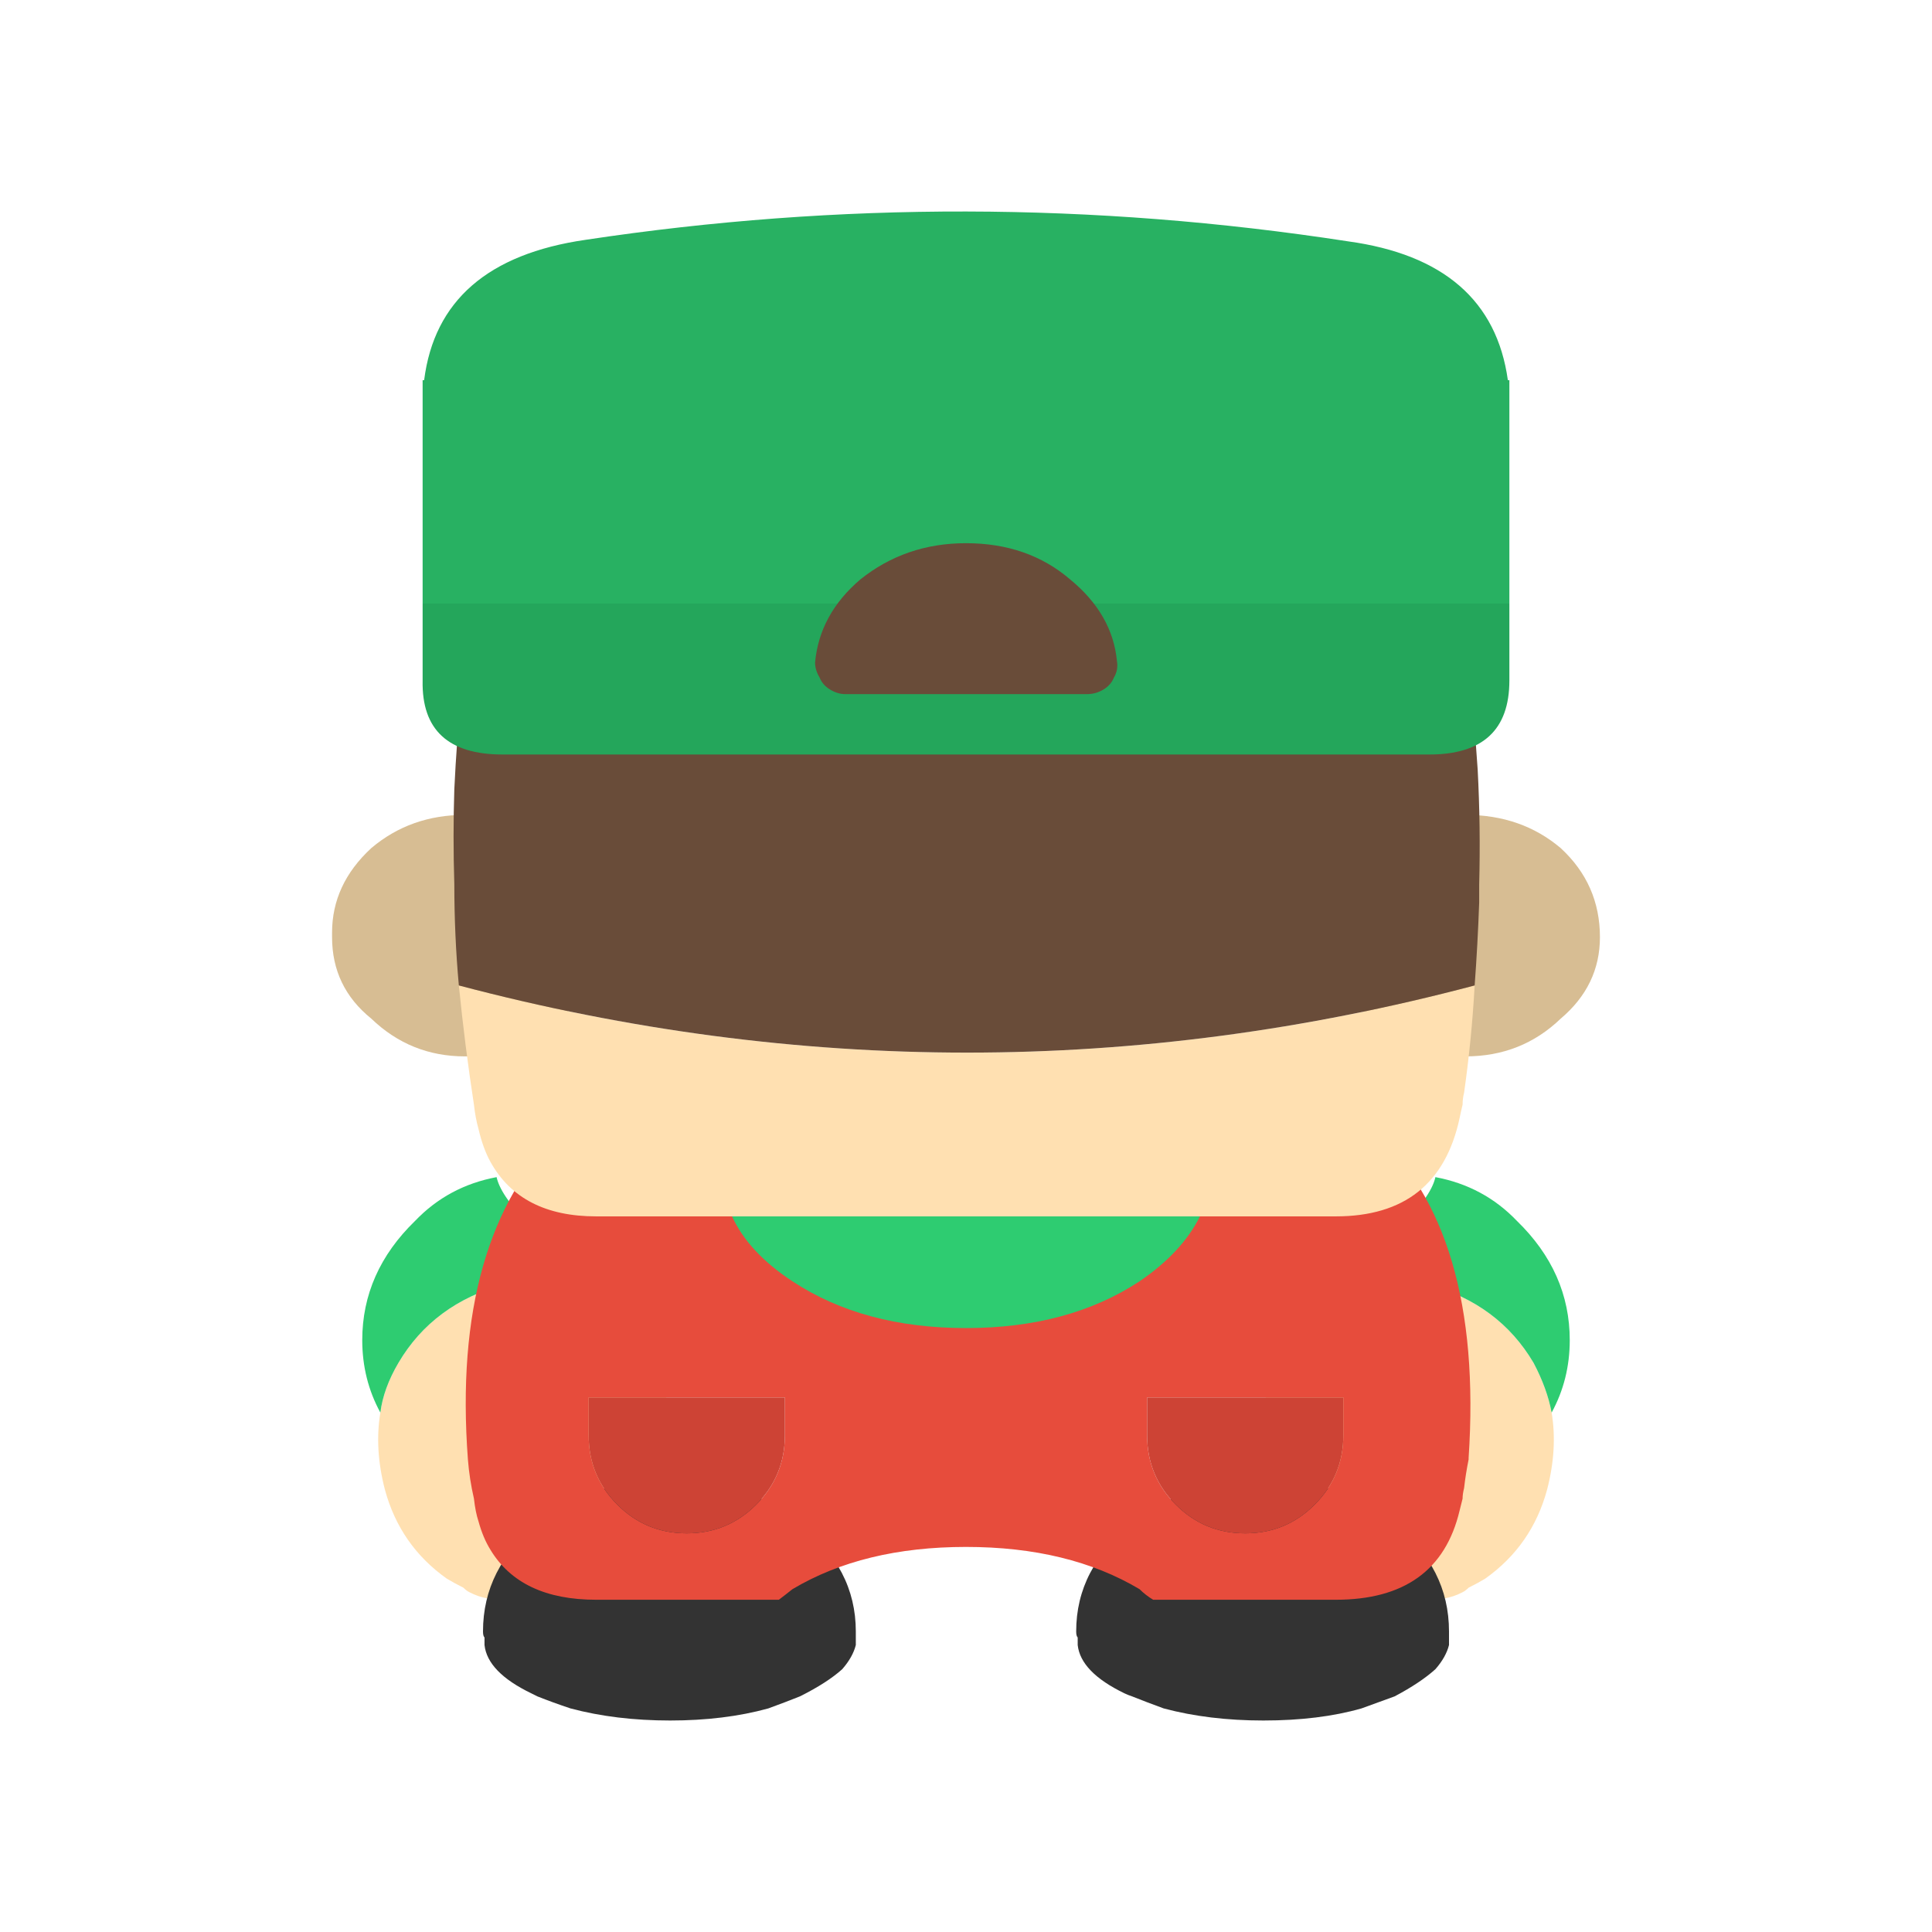 <?xml version="1.0" encoding="UTF-8" standalone="no"?>
<svg
   xmlns:dc="http://purl.org/dc/elements/1.1/"
   xmlns:cc="http://creativecommons.org/ns#"
   xmlns:rdf="http://www.w3.org/1999/02/22-rdf-syntax-ns#"
   xmlns:svg="http://www.w3.org/2000/svg"
   xmlns="http://www.w3.org/2000/svg"
   width="64px"
   height="64px"
   viewBox="0 0 64 64"
   version="1.1"
   id="SVGRoot">
  <defs
     id="defs6023" />
  <g
     transform="translate(112.542,54.237)"
     id="g1225">
    <g
       transform="translate(-404.542,-420.243)"
       id="g3080">
      <g
         id="use3078">
        <path
           style="fill:#ffe0b1;stroke:none"
           id="path1144"
           d="m 312.9,409.25 q -0.05,-0.05 -0.1,-0.1 -0.3,-0.15 -0.55,-0.25 -1.75,-0.85 -3.55,-0.35 -2.35,0.65 -3.5,2.6 -0.5,0.85 -0.6,1.65 -0.2,1.2 0.15,2.55 0.5,1.85 2.05,2.95 0.25,0.15 0.55,0.3 0.1,0.1 0.2,0.15 1.15,0.6 2.65,-0.3 1.65,-0.9 2.75,-2.9 1.15,-1.9 1.15,-3.85 -0.05,-1.75 -1.1,-2.4 -0.05,-0.05 -0.1,-0.05 z" />
        <path
           style="fill:#2ecc71;stroke:none"
           id="path1146"
           d="m 308.45,405 q -1.6,0.3 -2.7,1.45 -1.75,1.7 -1.75,3.95 0,1.3 0.6,2.4 0.1,-0.8 0.6,-1.65 1.15,-1.95 3.5,-2.6 1.8,-0.5 3.55,0.35 0.25,0.1 0.55,0.25 -4.05,-2.8 -4.35,-4.15 z" />
      </g>
    </g>
    <g
       transform="translate(-404.542,-420.243)"
       id="g3084">
      <g
         id="use3082">
        <path
           style="fill:#ffe0b1;stroke:none"
           id="path1150"
           d="m 343.4,412.8 q -0.15,-0.8 -0.6,-1.65 -1.15,-1.95 -3.5,-2.6 -1.8,-0.5 -3.55,0.35 -0.25,0.1 -0.55,0.25 -0.05,0.05 -0.1,0.1 -0.05,0 -0.1,0.05 -1.05,0.65 -1.1,2.4 0,1.95 1.15,3.85 1.1,2 2.75,2.9 1.5,0.9 2.65,0.3 0.1,-0.05 0.2,-0.15 0.3,-0.15 0.55,-0.3 1.55,-1.1 2.05,-2.95 0.35,-1.35 0.15,-2.55 z" />
        <path
           style="fill:#2ecc71;stroke:none"
           id="path1152"
           d="m 342.25,406.45 q -1.1,-1.15 -2.7,-1.45 -0.3,1.35 -4.35,4.15 0.3,-0.15 0.55,-0.25 1.75,-0.85 3.55,-0.35 2.35,0.65 3.5,2.6 0.45,0.85 0.6,1.65 0.6,-1.1 0.6,-2.4 0,-2.25 -1.75,-3.95 z" />
      </g>
    </g>
    <g
       transform="translate(-404.542,-420.243)"
       id="g3088">
      <g
         id="use3086">
        <path
           style="fill:#333333;stroke:none"
           id="path1156"
           d="m 320.35,420.05 q 0,-2.1 -1.85,-3.55 -1.75,-1.5 -4.3,-1.5 -2.55,0 -4.4,1.5 -1.8,1.45 -1.8,3.55 0,0.15 0.05,0.2 0,0.15 0,0.25 0.1,0.9 1.55,1.6 0.1,0.05 0.2,0.1 0.5,0.2 1.1,0.4 1.5,0.4 3.3,0.4 1.8,0 3.25,-0.4 0.55,-0.2 1.05,-0.4 0.9,-0.45 1.4,-0.9 0.35,-0.4 0.45,-0.8 0,-0.1 0,-0.25 0,-0.05 0,-0.2 z" />
      </g>
    </g>
    <g
       transform="translate(-404.542,-420.243)"
       id="g3092">
      <g
         id="use3090">
        <path
           style="fill:#333333;stroke:none"
           id="path1160"
           d="m 340,420.05 q 0,-2.1 -1.8,-3.55 -1.8,-1.5 -4.35,-1.5 -2.55,0 -4.35,1.5 -1.85,1.45 -1.85,3.55 0,0.15 0.05,0.2 0,0.15 0,0.25 0.1,0.9 1.55,1.6 0.1,0.05 0.25,0.1 0.5,0.2 1.05,0.4 1.5,0.4 3.3,0.4 1.85,0 3.25,-0.4 0.55,-0.2 1.1,-0.4 0.85,-0.45 1.35,-0.9 0.35,-0.4 0.45,-0.8 0,-0.1 0,-0.25 0,-0.05 0,-0.2 z" />
      </g>
    </g>
    <g
       transform="translate(-404.542,-420.243)"
       id="g3096">
      <g
         id="use3094">
        <path
           style="fill:#e74c3c;stroke:none"
           id="path1164"
           d="m 307.5,414.35 q 0.05,0.65 0.2,1.3 0.05,0.45 0.15,0.75 0.15,0.55 0.4,0.95 1,1.65 3.5,1.65 h 6.05 q 0.2,-0.15 0.45,-0.35 2.35,-1.4 5.75,-1.4 3.4,0 5.75,1.4 0.2,0.2 0.45,0.35 h 6.05 q 3.4,0 4.1,-2.95 0.05,-0.2 0.1,-0.4 0,-0.15 0.05,-0.35 0.05,-0.45 0.15,-0.95 v -0.05 q 0.5,-7.55 -3.2,-10.85 H 310.6 q -3.65,3.55 -3.1,10.9 m 4.95,1.5 q -0.95,-0.95 -0.95,-2.3 v -1.25 h 6.5 v 1.25 q 0,1.35 -0.95,2.3 -0.95,0.95 -2.3,0.95 -1.35,0 -2.3,-0.95 m 18.5,0 Q 330,414.9 330,413.55 v -1.25 h 6.5 v 1.25 q 0,1.35 -0.95,2.3 -0.95,0.95 -2.3,0.95 -1.35,0 -2.3,-0.95 z" />
        <path
           style="fill:#cd4335;stroke:none"
           id="path1166"
           d="m 330,413.55 q 0,1.35 0.95,2.3 0.95,0.95 2.3,0.95 1.35,0 2.3,-0.95 0.95,-0.95 0.95,-2.3 V 412.3 H 330 v 1.25 m -18.5,0 q 0,1.35 0.95,2.3 0.95,0.95 2.3,0.95 1.35,0 2.3,-0.95 0.95,-0.95 0.95,-2.3 v -1.25 h -6.5 z" />
      </g>
    </g>
    <g
       transform="translate(-404.542,-420.243)"
       id="g3100">
      <g
         id="use3098">
        <path
           style="fill:#d7bd93;stroke:none"
           id="path1170"
           d="m 310.55,394.1 q -1.3,-1.1 -3.15,-1.1 -1.8,0 -3.1,1.1 -1.3,1.2 -1.3,2.8 v 0.15 q 0,1.65 1.3,2.7 1.3,1.25 3.1,1.25 1.85,0 3.15,-1.25 1.3,-1.1 1.3,-2.7 0,-1.75 -1.3,-2.95 m 33.15,0 q -1.3,-1.1 -3.15,-1.1 -1.85,0 -3.15,1.1 -1.25,1.2 -1.3,2.8 v 0.15 q 0.05,1.65 1.3,2.7 1.3,1.25 3.15,1.25 1.85,0 3.15,-1.25 1.3,-1.1 1.3,-2.7 0,-1.75 -1.3,-2.95 z" />
      </g>
    </g>
    <g
       transform="translate(-404.542,-420.243)"
       id="g3104">
      <g
         id="use3102">
        <path
           style="fill:#2ecc71;stroke:none"
           id="path1174"
           d="m 316.25,406.3 q 0.55,1.2 2,2.15 2.35,1.55 5.75,1.55 3.4,0 5.75,-1.55 1.4,-0.95 2,-2.15 z" />
        <path
           style="fill:#ffe0b1;stroke:none"
           id="path1176"
           d="m 311.75,406.3 h 4.5 15.5 4.5 q 3.4,0 4.1,-3.25 0.05,-0.25 0.1,-0.45 0,-0.2 0.05,-0.4 0.25,-1.75 0.35,-3.55 -16.8,4.45 -33.65,0 0.2,2 0.5,3.95 0.05,0.45 0.15,0.8 0.15,0.65 0.4,1.1 1,1.8 3.5,1.8 z" />
        <path
           style="fill:#694c39;stroke:none"
           id="path1178"
           d="m 340.95,391.5 q -0.2,-2.9 -0.55,-5.85 -0.25,-1.6 -1.1,-2.55 -1.05,-1.1 -3.05,-1.1 h -24.5 q -1.9,0 -2.95,1.1 -0.9,0.95 -1.1,2.65 -0.5,3.2 -0.65,6.4 -0.05,1.55 0,3.15 0,1.7 0.15,3.35 16.85,4.45 33.65,0 0.1,-1.35 0.15,-2.75 0,-0.3 0,-0.6 0.05,-1.9 -0.05,-3.8 z" />
      </g>
    </g>
    <g
       transform="translate(-404.542,-420.243)"
       id="g3108">
      <g
         id="use3106">
        <path
           style="fill:#28b162;stroke:none"
           id="path1182"
           d="m 341.95,378.6 q -0.55,-3.95 -5.3,-4.6 -12.65,-1.95 -25.25,-0.05 -4.85,0.7 -5.35,4.65 H 306 v 7.4 h 36 v -7.4 z" />
        <path
           style="fill:#24a65b;stroke:none"
           id="path1184"
           d="M 342,388.55 V 386 h -36 v 2.55 q -0.05,2.45 2.65,2.45 h 30.7 q 2.65,0 2.65,-2.45 z" />
      </g>
    </g>
    <g
       transform="translate(-404.542,-420.243)"
       id="g3112">
      <g
         id="use3110">
        <path
           style="fill:#694c39;stroke:none"
           id="path1188"
           d="m 327.45,385.2 q -1.4,-1.2 -3.45,-1.2 -2,0 -3.5,1.2 -1.35,1.15 -1.5,2.75 0,0.25 0.15,0.5 0.1,0.25 0.35,0.4 0.25,0.15 0.5,0.15 h 8 q 0.3,0 0.55,-0.15 0.25,-0.15 0.35,-0.4 0.15,-0.25 0.1,-0.55 -0.15,-1.55 -1.55,-2.7 z" />
      </g>
    </g>
  </g>
</svg>
